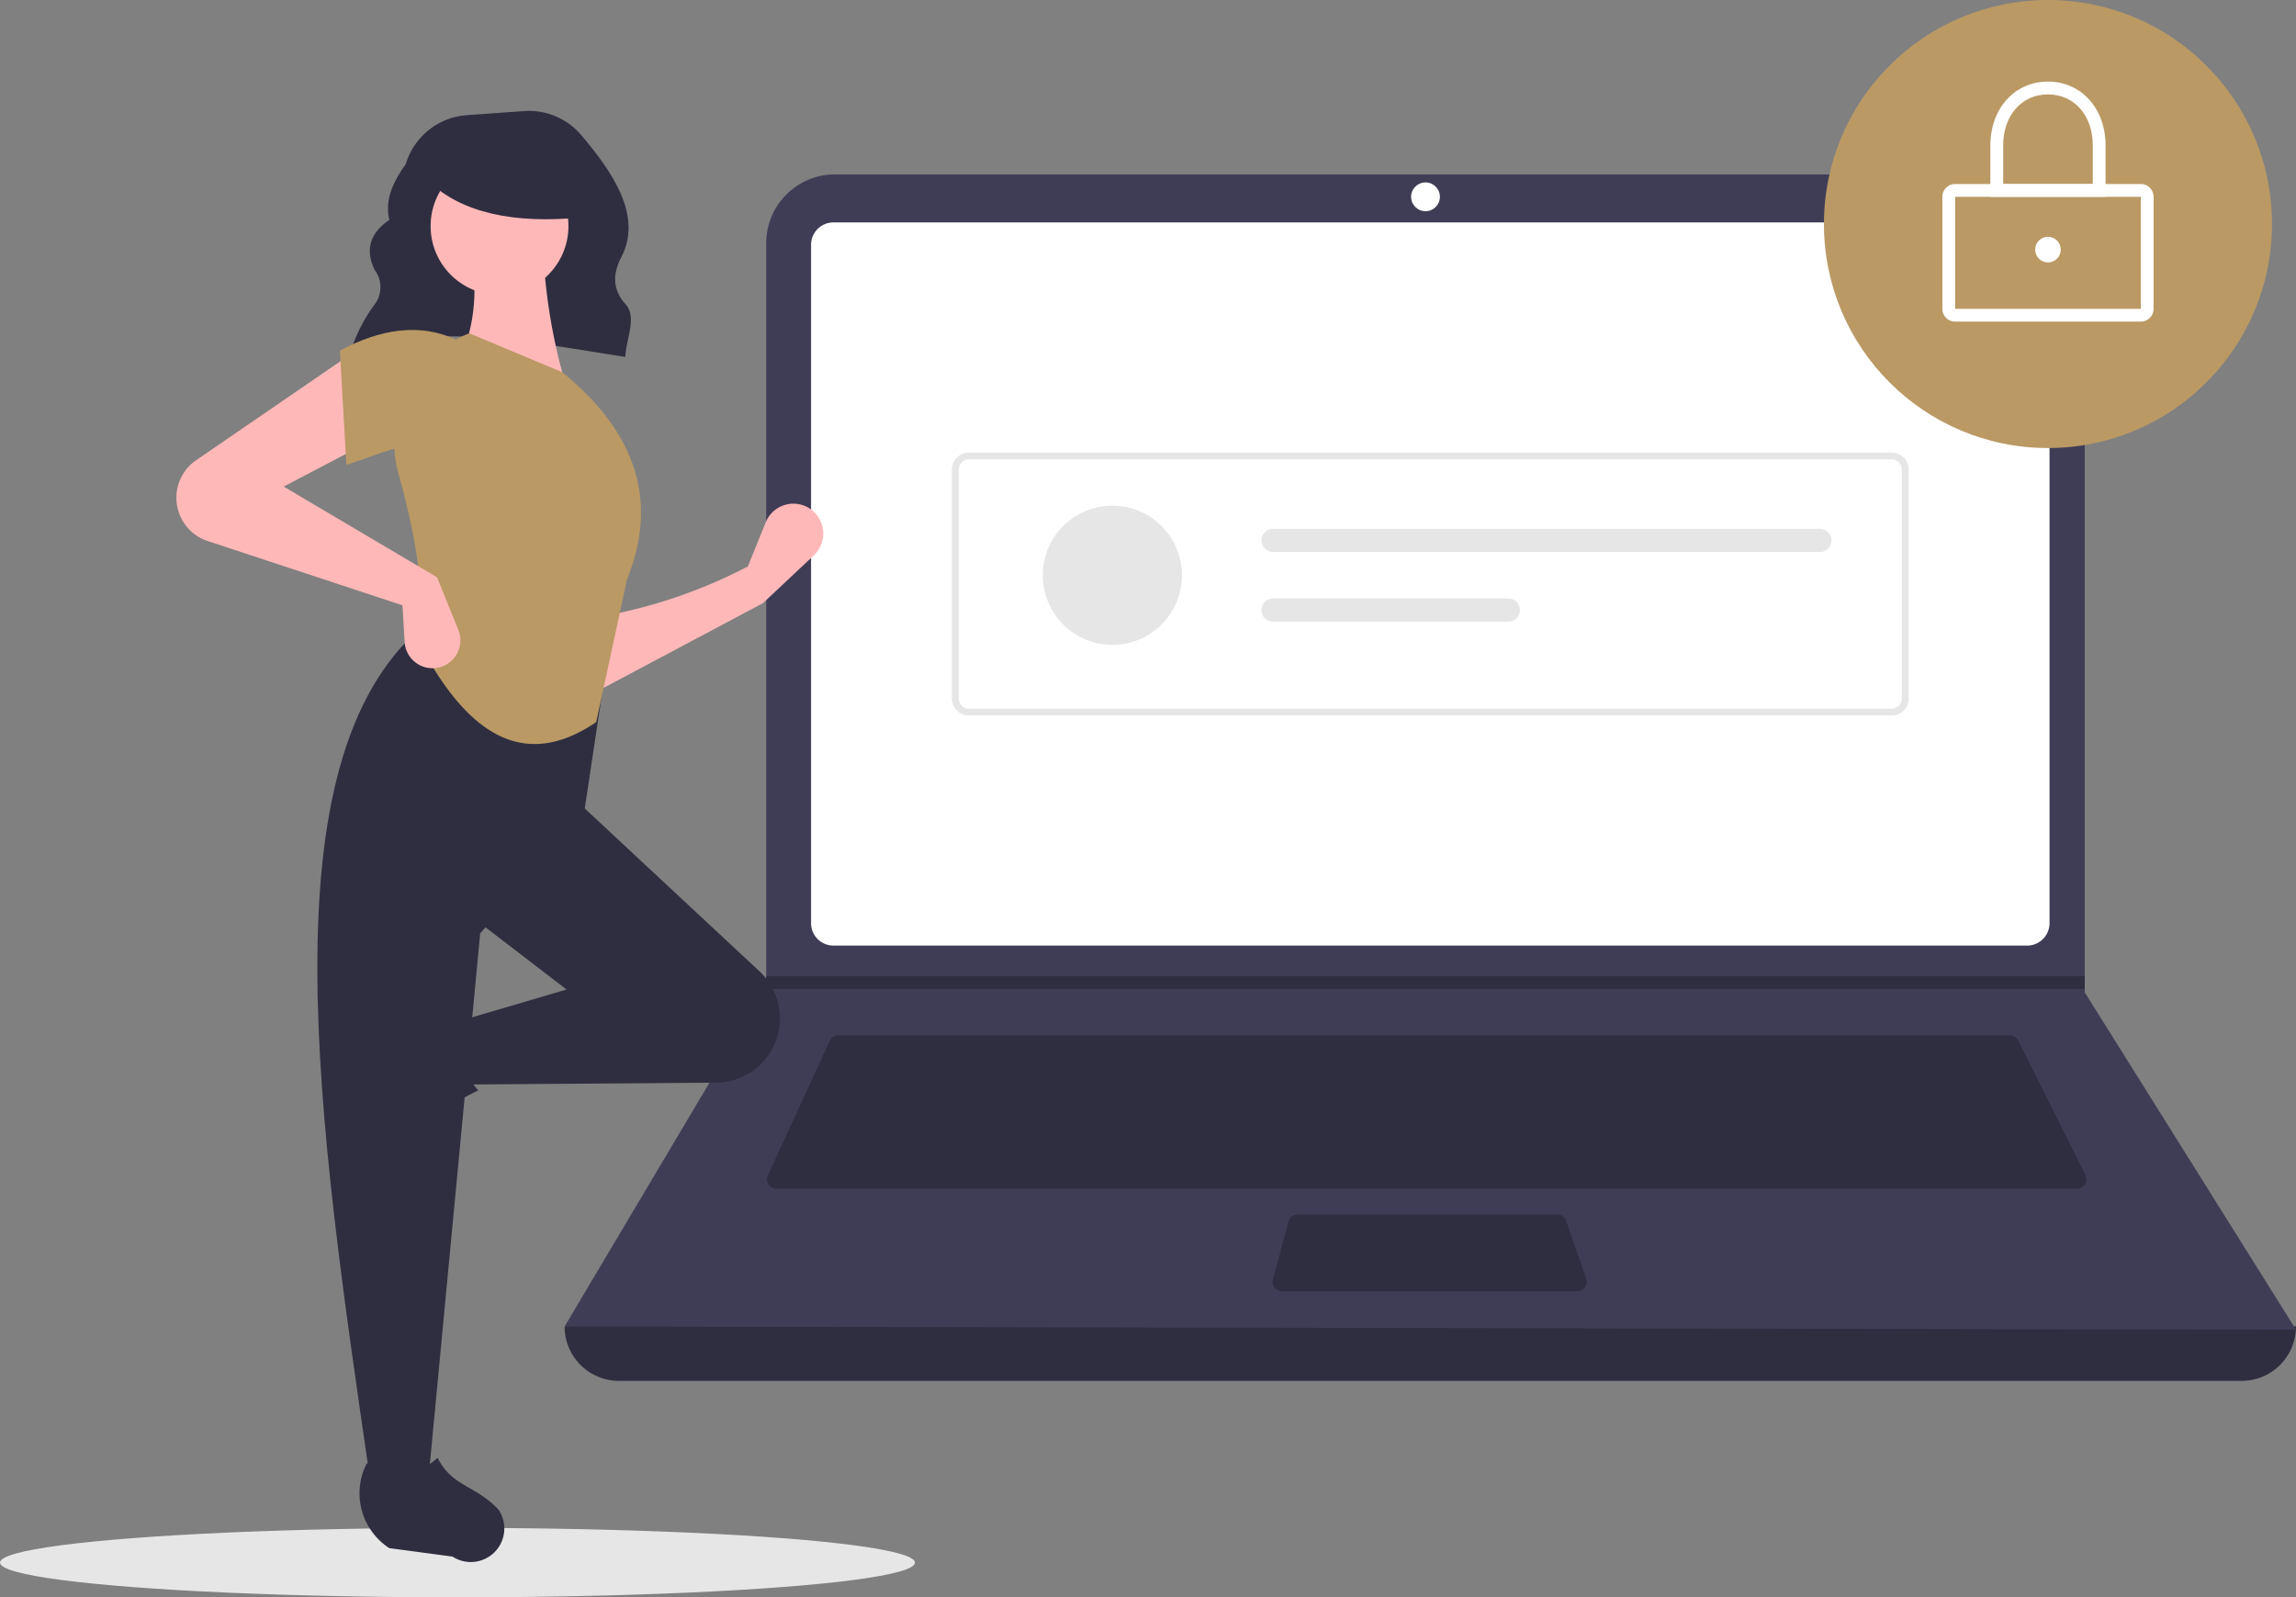 <svg id="Groupe_348" data-name="Groupe 348" xmlns="http://www.w3.org/2000/svg" width="297.666" height="207.102" viewBox="0 0 297.666 207.102">
  <rect x="0" y="0" width="297.666" height="207.102" fill="#808080" stroke="none"/>
  <ellipse id="Ellipse_39" data-name="Ellipse 39" cx="59.308" cy="4.504" rx="59.308" ry="4.504" transform="translate(0 198.093)" fill="#e6e6e6"/>
  <path id="Tracé_2530" data-name="Tracé 2530" d="M324.272,244.012c10.321-4.39,23.177-1.609,35.732.322.117-2.338,1.533-5.183.05-6.814-1.8-1.982-1.636-4.063-.552-6.157,2.773-5.355-1.2-11.052-5.212-15.79a8.885,8.885,0,0,0-7.416-3.112l-7.431.531a8.9,8.9,0,0,0-7.9,6.361h0c-1.774,2.413-2.724,4.82-2.126,7.214-2.658,1.816-3.1,4.009-1.91,6.48a3.725,3.725,0,0,1-.046,4.544,20.979,20.979,0,0,0-3.119,6.2Z" transform="translate(-278.938 -198.059)" fill="#2f2e41"/>
  <path id="Tracé_2531" data-name="Tracé 2531" d="M615.916,628.3H405.554a7.054,7.054,0,0,1-7.054-7.053h0q114.384-13.294,224.469,0h0a7.054,7.054,0,0,1-7.053,7.053Z" transform="translate(-325.303 -449.263)" fill="#2f2e41"/>
  <path id="Tracé_2532" data-name="Tracé 2532" d="M622.969,384.161,398.5,383.746l26.015-43.774.124-.207V243.293a8.916,8.916,0,0,1,8.917-8.917H586.668a8.916,8.916,0,0,1,8.917,8.917v97.135Z" transform="translate(-325.303 -211.764)" fill="#3f3d56"/>
  <path id="Tracé_2533" data-name="Tracé 2533" d="M486.517,250.957a2.908,2.908,0,0,0-2.9,2.9v87.962a2.908,2.908,0,0,0,2.9,2.9H641.281a2.908,2.908,0,0,0,2.9-2.9V253.861a2.908,2.908,0,0,0-2.9-2.9Z" transform="translate(-378.468 -222.12)" fill="#fff"/>
  <path id="Tracé_2534" data-name="Tracé 2534" d="M477.667,531.718a1.248,1.248,0,0,0-1.131.724l-8.016,17.426a1.245,1.245,0,0,0,1.131,1.765H638.225a1.245,1.245,0,0,0,1.113-1.8l-8.713-17.426a1.239,1.239,0,0,0-1.113-.688Z" transform="translate(-368.969 -397.493)" fill="#2f2e41"/>
  <circle id="Ellipse_40" data-name="Ellipse 40" cx="1.867" cy="1.867" r="1.867" transform="translate(182.942 23.65)" fill="#fff"/>
  <path id="Tracé_2535" data-name="Tracé 2535" d="M646.283,593.619a1.247,1.247,0,0,0-1.2.921l-2.011,7.469a1.245,1.245,0,0,0,1.2,1.568h38.24a1.244,1.244,0,0,0,1.176-1.652l-2.585-7.469a1.245,1.245,0,0,0-1.176-.838Z" transform="translate(-478.043 -436.158)" fill="#2f2e41"/>
  <path id="Tracé_2536" data-name="Tracé 2536" d="M435.376,337.135v1.659H264.306l.129-.207v-1.452Z" transform="translate(-165.094 -210.586)" fill="#2f2e41"/>
  <circle id="Ellipse_41" data-name="Ellipse 41" cx="29.044" cy="29.044" r="29.044" transform="translate(236.466 0)" fill="#ba9964"/>
  <path id="Tracé_2537" data-name="Tracé 2537" d="M900.082,255.534H876.017a1.661,1.661,0,0,1-1.66-1.66V239.352a1.661,1.661,0,0,1,1.66-1.66h24.065a1.661,1.661,0,0,1,1.66,1.66v14.522A1.661,1.661,0,0,1,900.082,255.534Zm-24.065-16.182v14.522h24.066V239.352Z" transform="translate(-622.54 -213.835)" fill="#fff"/>
  <path id="Tracé_2538" data-name="Tracé 2538" d="M905.875,217.258H890.938v-6.639c0-4.808,3.141-8.3,7.469-8.3s7.468,3.49,7.468,8.3ZM892.6,215.6h11.618v-4.979c0-3.909-2.389-6.639-5.809-6.639s-5.809,2.73-5.809,6.639Z" transform="translate(-632.897 -191.741)" fill="#fff"/>
  <circle id="Ellipse_42" data-name="Ellipse 42" cx="1.66" cy="1.66" r="1.66" transform="translate(263.85 30.704)" fill="#fff"/>
  <path id="Tracé_2539" data-name="Tracé 2539" d="M654.1,364.541H534.494a2.218,2.218,0,0,1-2.215-2.215V332.656a2.218,2.218,0,0,1,2.215-2.215H654.1a2.218,2.218,0,0,1,2.215,2.215v29.669A2.217,2.217,0,0,1,654.1,364.541ZM534.494,331.327a1.33,1.33,0,0,0-1.329,1.329v29.669a1.33,1.33,0,0,0,1.329,1.329H654.1a1.33,1.33,0,0,0,1.329-1.329V332.656a1.33,1.33,0,0,0-1.329-1.329Z" transform="translate(-408.866 -271.769)" fill="#e6e6e6"/>
  <circle id="Ellipse_43" data-name="Ellipse 43" cx="9.022" cy="9.022" r="9.022" transform="translate(135.19 65.561)" fill="#e6e6e6"/>
  <path id="Tracé_2540" data-name="Tracé 2540" d="M640.7,356.8a1.5,1.5,0,1,0,0,3.008h70.891a1.5,1.5,0,0,0,0-3.008Z" transform="translate(-475.651 -288.236)" fill="#e6e6e6"/>
  <path id="Tracé_2541" data-name="Tracé 2541" d="M640.7,380.842a1.5,1.5,0,1,0,0,3.008h30.5a1.5,1.5,0,1,0,0-3.008Z" transform="translate(-475.651 -303.251)" fill="#e6e6e6"/>
  <path id="Tracé_2542" data-name="Tracé 2542" d="M429.763,361.011l-22.11,11.755-.28-9.8a65.482,65.482,0,0,0,20.431-6.717l2.312-5.713a3.873,3.873,0,0,1,6.583-1.005h0a3.873,3.873,0,0,1-.341,5.281Z" transform="translate(-330.846 -282.812)" fill="#ffb8b8"/>
  <path id="Tracé_2543" data-name="Tracé 2543" d="M322.843,538.6h0a4.344,4.344,0,0,1,.551-3.515l4.857-7.454a8.488,8.488,0,0,1,11.011-2.905h0c-2.041,3.475-1.757,6.523.7,9.172a44.157,44.157,0,0,0-10.486,7.149,4.344,4.344,0,0,1-6.639-2.447Z" transform="translate(-277.95 -392.532)" fill="#2f2e41"/>
  <path id="Tracé_2544" data-name="Tracé 2544" d="M401.9,482.966h0a8.334,8.334,0,0,1-7.083,4.046l-32.267.244-1.4-8.116,14.274-4.2-12.035-9.236,13.154-15.393,23.892,22.268A8.334,8.334,0,0,1,401.9,482.966Z" transform="translate(-301.971 -346.645)" fill="#2f2e41"/>
  <path id="Tracé_2545" data-name="Tracé 2545" d="M327.5,501.215h-7.557c-6.785-46.507-13.691-93.144,6.717-110.551l24.069,3.918-3.079,20.431-13.434,15.393Z" transform="translate(-271.961 -309.386)" fill="#2f2e41"/>
  <path id="Tracé_2546" data-name="Tracé 2546" d="M343.231,691h0a4.344,4.344,0,0,1-3.515-.551l-8.2-1.1a8.488,8.488,0,0,1-2.906-11.011h0c3.475,2.041,6.523,1.756,9.172-.706,1.872,3.779,4.955,3.548,7.9,6.732A4.344,4.344,0,0,1,343.231,691Z" transform="translate(-281.052 -488.631)" fill="#2f2e41"/>
  <path id="Tracé_2547" data-name="Tracé 2547" d="M375.885,275.766l-13.994-3.358c2.324-4.757,2.516-10.051,1.4-15.673l9.516-.28A73.058,73.058,0,0,0,375.885,275.766Z" transform="translate(-302.437 -225.555)" fill="#ffb8b8"/>
  <path id="Tracé_2548" data-name="Tracé 2548" d="M365.817,339.669c-10.187,6.942-17.385.237-22.878-10.106.763-6.329-.473-13.9-2.761-22.134a15.066,15.066,0,0,1,9.2-18.168h0l12.035,5.038c10.219,8.33,12.23,17.352,8.4,26.868Z" transform="translate(-288.522 -246.046)" fill="#ba9964"/>
  <path id="Tracé_2549" data-name="Tracé 2549" d="M289.531,307.447l-11.195,5.878,19.871,11.755,2.765,6.82a3.617,3.617,0,0,1-2.173,4.779h0a3.617,3.617,0,0,1-4.79-3.207l-.28-4.753-25.256-8.335a5.906,5.906,0,0,1-3.706-3.608h0a5.906,5.906,0,0,1,2.216-6.87l20.309-13.933Z" transform="translate(-241.551 -250.238)" fill="#ffb8b8"/>
  <path id="Tracé_2550" data-name="Tracé 2550" d="M336,303.649c-4.669-2.046-8.915.177-14.274,1.959l-.84-14.833c5.321-2.836,10.395-3.6,15.113-1.4Z" transform="translate(-276.821 -245.321)" fill="#ba9964"/>
  <circle id="Ellipse_44" data-name="Ellipse 44" cx="8.935" cy="8.935" r="8.935" transform="translate(55.826 20.379)" fill="#ffb8b8"/>
  <path id="Tracé_2551" data-name="Tracé 2551" d="M371.394,235.883c-8.846.866-15.586-.58-19.894-4.7v-3.317h19.144Z" transform="translate(-295.946 -207.697)" fill="#2f2e41"/>
</svg>
